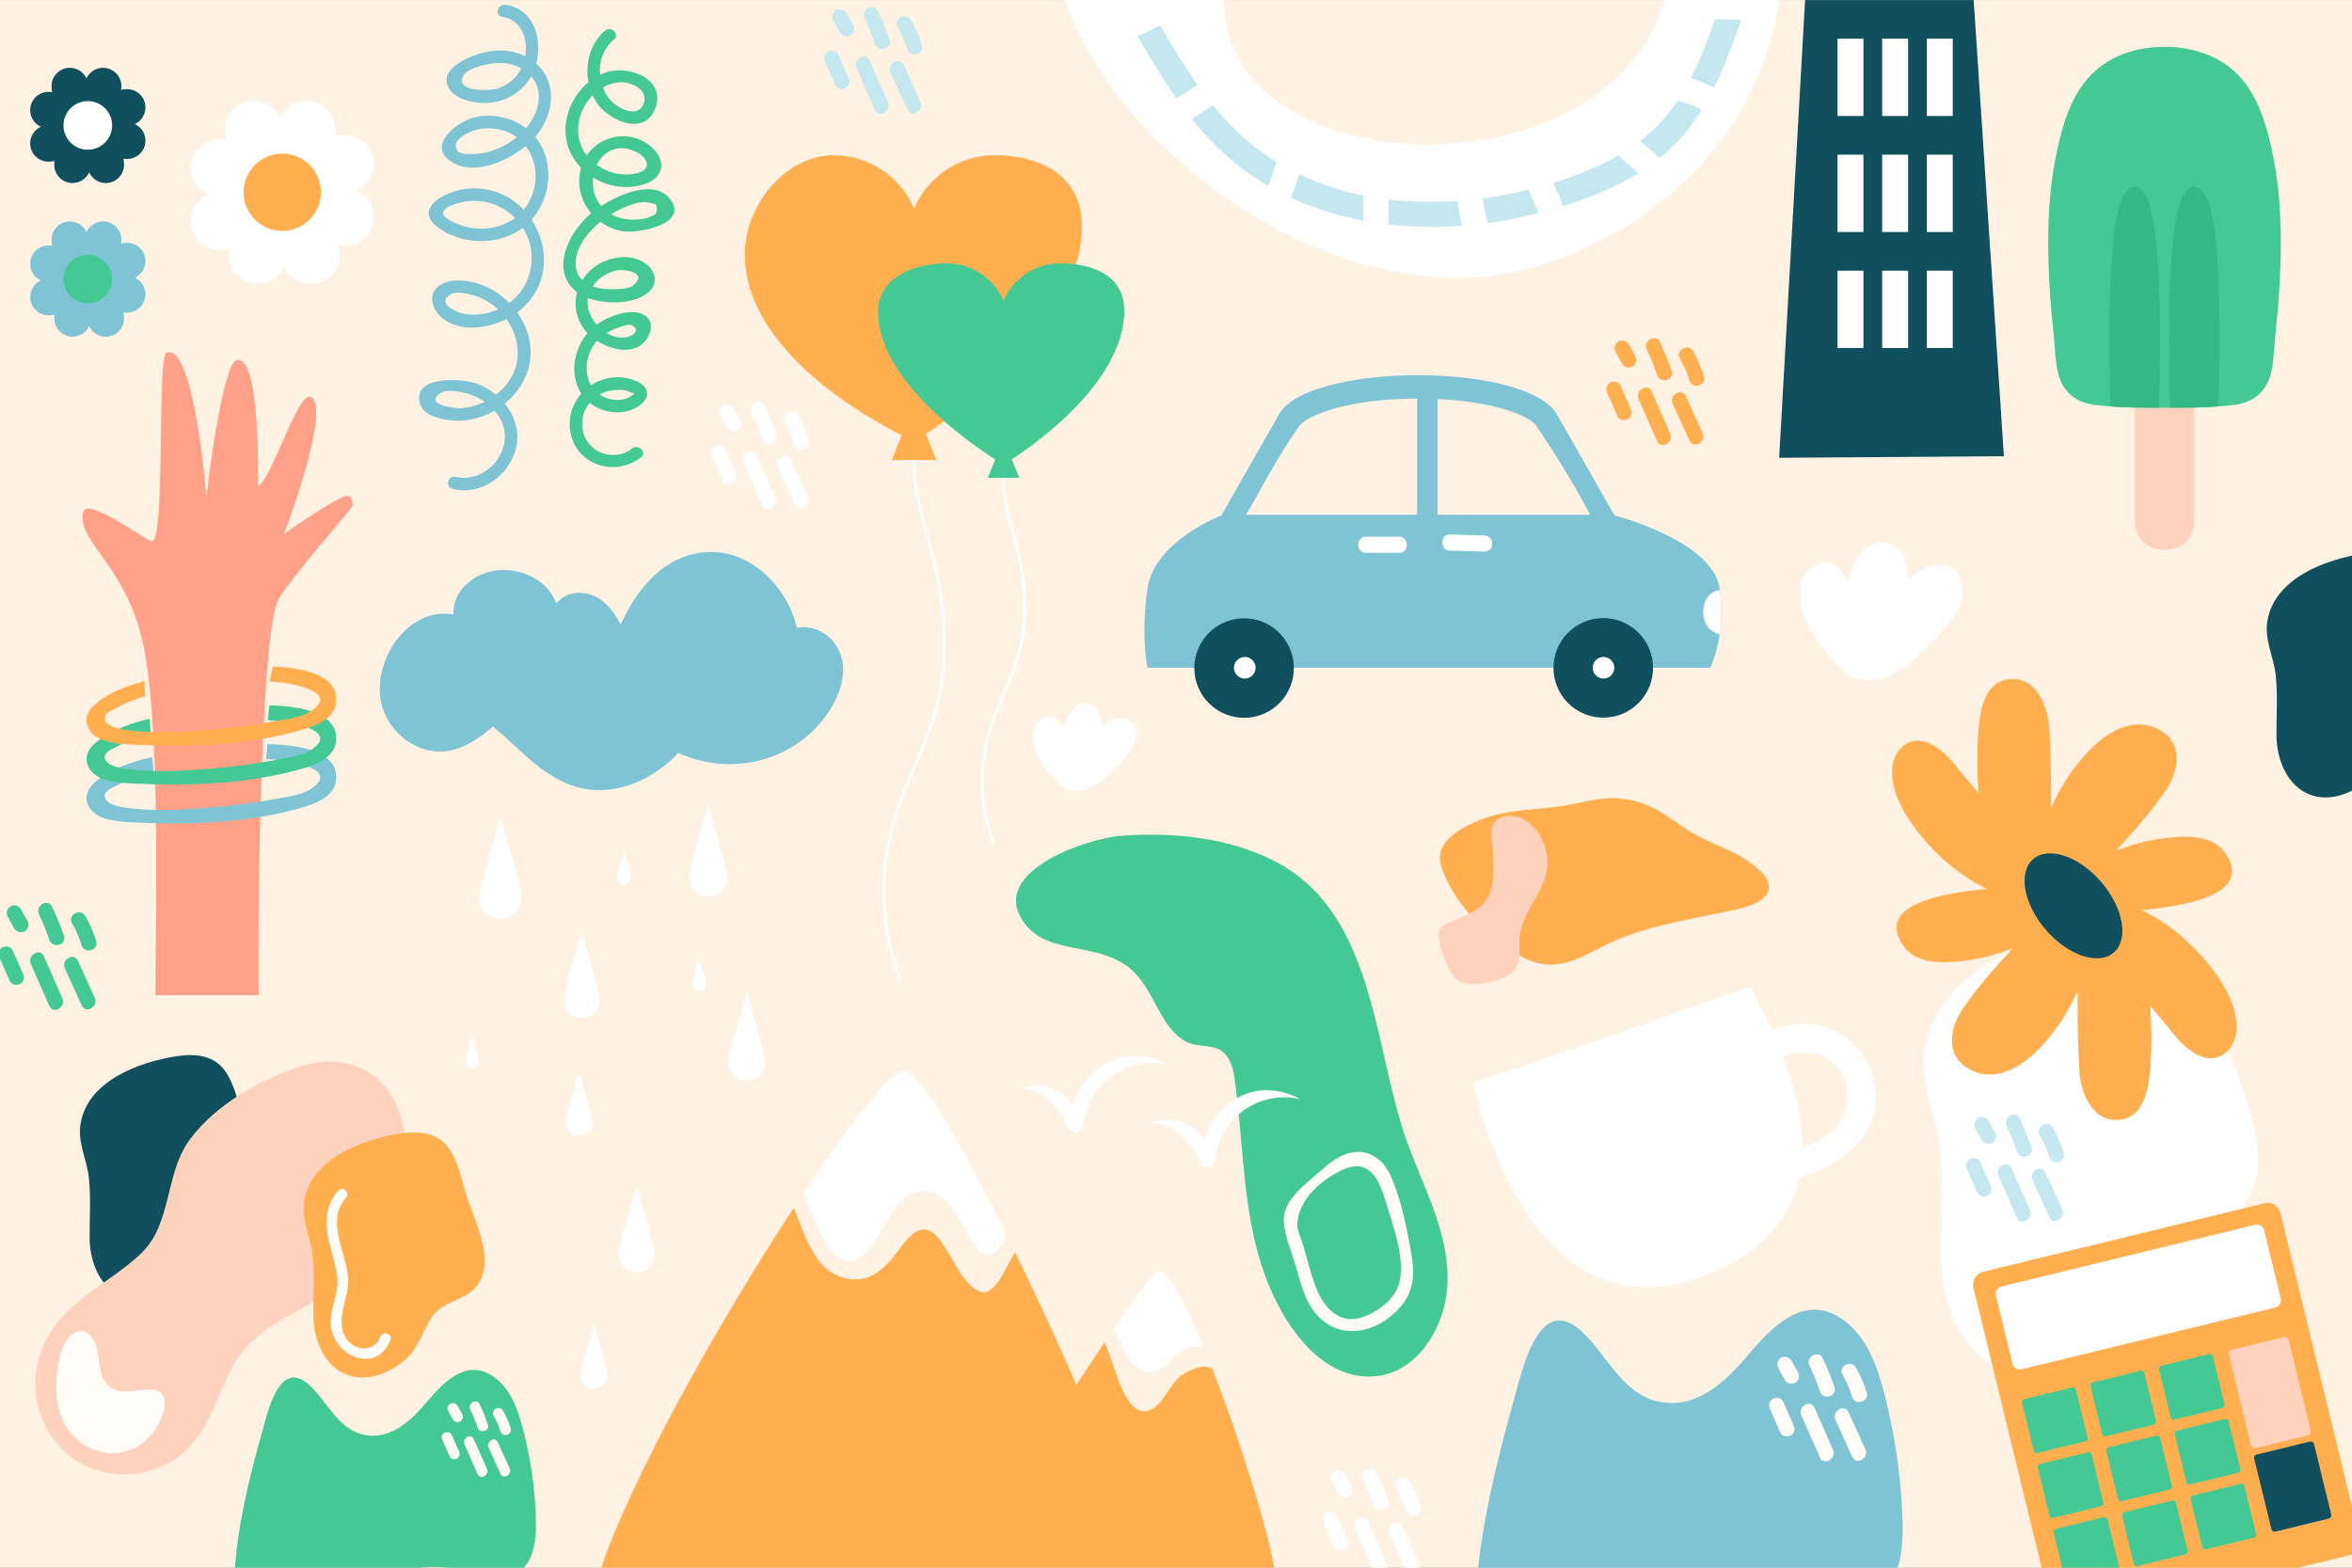 <?xml version="1.0" encoding="utf-8"?>
<!-- Generator: Adobe Illustrator 27.5.0, SVG Export Plug-In . SVG Version: 6.00 Build 0)  -->
<svg version="1.1" xmlns="http://www.w3.org/2000/svg" xmlns:xlink="http://www.w3.org/1999/xlink" x="0px" y="0px"
	 viewBox="0 0 750 500" style="enable-background:new 0 0 750 500;" xml:space="preserve">
<rect x="0" y="0" width="750" height="500" fill="#808080" stroke="none"/>
<g id="BACKGROUND">
	<g>
		<defs>
			<rect id="SVGID_1_" x="0.006" y="0.015" width="750" height="500"/>
		</defs>
		<clipPath id="SVGID_00000136406827869884564470000007187055366954556038_">
			<use xlink:href="#SVGID_1_"  style="overflow:visible;"/>
		</clipPath>
		
			<rect x="0.006" y="0.015" style="clip-path:url(#SVGID_00000136406827869884564470000007187055366954556038_);fill:#FFF2E3;" width="750" height="500"/>
		<g style="clip-path:url(#SVGID_00000136406827869884564470000007187055366954556038_);">
			<g>
				<path style="fill:#FFAF4F;" d="M499.703,256.817c-9.161,1.59-18.46,1.042-27.255,4.512c-6.021,2.376-15.43,6.955-12.883,14.934
					c3.812,11.941,15.026,22.898,25.775,28.92c3.225,1.807,6.994,2.664,10.683,2.389c3.965-0.295,7.614-1.947,11.104-3.742
					c4.259-2.19,8.48-4.282,13.019-5.847c8.492-2.927,17.355-4.536,26.123-6.383c4.097-0.863,8.436-1.544,12.363-3.028
					c2.321-0.877,5.054-2.453,5.382-5.18c0.407-3.382-2.976-5.996-5.326-7.817c-3.141-2.434-6.646-4.131-10.296-5.654
					c-4.412-1.841-8.441-3.905-12.377-6.625c-3.441-2.378-6.847-4.862-10.735-6.472c-3.832-1.586-7.998-2.36-12.144-2.253
					C508.565,254.691,504.18,256.04,499.703,256.817z"/>
				<path style="fill:#FFD2BD;" d="M475.504,265.176c-0.179,1.792,0.307,3.698,0.472,5.436c0.326,3.436,0.483,6.9,0.03,10.332
					c-0.276,2.095-0.793,4.207-1.953,5.973c-2.637,4.017-7.903,5.429-12.04,7.347c-2.368,1.098-3.882,2.047-3.281,4.934
					c0.884,4.246,2.4,9.257,5.232,12.655c3.399,4.08,14.18,1.271,17.766-1.276c3.473-2.466,2.708-6.959,2.791-10.65
					c0.231-10.25,10.614-16.597,8.683-27.57c-0.803-4.56-3.455-9.152-7.753-11.204c-3.188-1.522-7.624-1.51-9.394,2.027
					C475.738,263.819,475.572,264.489,475.504,265.176z"/>
			</g>
			<g>
				<path style="fill:#44C994;" d="M446.796,358.46c-9.016-29.768-10.12-68.764-40.942-84.111
					c-14.787-7.363-31.866-8.948-48.343-7.788c-10.85,0.764-44.89,12.153-29.69,29.26c4.477,5.039,12.098,5.957,18.307,7.215
					c4.211,0.853,8.449,2.028,12.122,4.327c3.876,2.427,6.393,6.083,8.617,9.981c2.935,5.145,5.517,11.499,10.872,14.643
					c3.244,1.905,6.706,1.182,10.109,2.356c5.499,1.898,5.807,9.317,6.394,14.104c2.415,19.691,2.326,40.016,9.318,58.846
					c5.203,14.012,16.884,32.616,34.159,31.723c14.207-0.734,22.92-15.641,23.788-28.528c1.139-16.915-7.896-32.01-13.255-47.525
					C447.742,361.49,447.259,359.987,446.796,358.46z"/>
				<path style="fill:#FFFCF7;" d="M450.162,400.732c-1.38-8.395-3.215-17.601-6.564-25.451c-2.51-5.882-8.019-9.527-14.432-7.198
					c-2.982,1.083-5.517,3.11-7.9,5.205c-4.562,4.01-12.43,9.55-11.902,16.359c0.365,4.705,2.523,9.707,3.834,14.217
					c1.036,3.565,1.962,7.197,3.534,10.575c6.121,13.153,20.386,12.792,29.581,2.676
					C450.653,412.337,451.173,406.881,450.162,400.732z M445.324,411.431c-2.029,4.037-6.792,7.359-11.013,8.718
					c-7.863,2.53-12.691-3.89-15.043-10.45c-1.419-3.959-2.42-8.105-3.588-12.143c-0.503-1.737-2.102-5.214-2.015-7.097
					c0.367-7.989,7.721-14.209,14.443-17.374c7.715-3.633,11.347,2.087,13.377,8.961
					C443.836,390.008,449.297,403.528,445.324,411.431z"/>
			</g>
			<g>
				<path style="fill:#7FC4D4;" d="M517.226,521.486c0.109-0.084,0.216-0.164,0.322-0.24c10.572-7.634,23.135-12.436,36.068-14.01
					c11.217-1.366,20.536,0.411,31.201,3.412c3.859,1.086,8.139,1.577,11.767-0.13c10.629-5.002,10.457-19.189,9.954-29.091
					c-0.614-12.096-2.425-24.132-5.398-35.873c-2.394-9.453-5.736-19.757-14.424-25.309c-11.674-7.461-21.873,3.104-29.057,11.646
					c-7.324,8.71-16.866,18.019-29.391,14.993c-10.99-2.656-16.07-14.905-23.687-22.052c-12.349-11.588-17.806,7.096-20.485,16.68
					c-8.292,29.661-16.697,61.897-12.914,92.918c0.426,3.496,1.082,7.106,3.13,9.973
					C486.399,561.322,508.222,528.402,517.226,521.486z"/>
				<g>
					<path style="fill:#FFFCF7;" d="M571.901,454.496c-1.1-2.491-2.2-4.981-3.3-7.472c-0.527-1.192-2.268-1.471-3.302-0.866
						c-1.229,0.719-1.395,2.105-0.866,3.302c1.1,2.491,2.2,4.981,3.3,7.472c0.527,1.192,2.268,1.471,3.302,0.866
						C572.264,457.079,572.43,455.693,571.901,454.496z"/>
					<path style="fill:#FFFCF7;" d="M584.491,462.393l-5.9-13.407c-1.248-2.837-5.408-0.383-4.168,2.436l5.9,13.407
						C581.572,467.666,585.732,465.212,584.491,462.393z"/>
					<path style="fill:#FFFCF7;" d="M573.339,437.7c-0.701-1.259-1.402-2.519-2.103-3.778c-0.633-1.138-2.194-1.514-3.302-0.866
						c-1.147,0.671-1.502,2.159-0.866,3.302c0.701,1.259,1.402,2.519,2.103,3.778c0.633,1.138,2.194,1.514,3.302,0.866
						C573.621,440.331,573.975,438.843,573.339,437.7z"/>
					<path style="fill:#FFFCF7;" d="M584.967,442.449c-1.049-3.17-2.311-6.259-3.766-9.264c-1.354-2.795-5.517-0.35-4.168,2.436
						c1.276,2.635,2.36,5.332,3.28,8.111C581.284,446.667,585.946,445.41,584.967,442.449z"/>
					<path style="fill:#FFFCF7;" d="M594.818,462.236c-1.788-3.933-3.577-7.865-5.365-11.797c-1.284-2.824-5.445-0.373-4.168,2.436
						c1.788,3.932,3.577,7.865,5.365,11.798C591.935,467.495,596.096,465.045,594.818,462.236z"/>
					<path style="fill:#FFFCF7;" d="M595.256,444.171c-0.827-2.827-1.998-5.536-3.502-8.068c-1.585-2.668-5.759-0.243-4.168,2.436
						c1.303,2.194,2.299,4.466,3.016,6.915C591.473,448.429,596.132,447.164,595.256,444.171z"/>
				</g>
			</g>
			<g>
				<path style="fill:#0F4F5E;" d="M78.355,359.271c-0.515-1.417-0.977-2.76-1.325-3.998c-1.259-4.481-2.373-9.319-4.955-13.264
					c-3.586-5.479-9.688-6.055-15.707-5.138c-12.083,1.841-28.693,7.938-30.734,21.853c-0.851,5.801,2.077,11.191,2.696,16.896
					c0.703,6.474,0.188,13.009,0.25,19.502c0.071,7.38,3.443,16.098,10.936,18.756c6.729,2.387,14.293-0.939,19.148-5.664
					c3.789-3.689,4.902-8.834,7.885-13.027c3.703-5.206,10.545-4.951,14.216-9.777C86.168,378.312,81.358,367.535,78.355,359.271z"
					/>
				<path style="fill:#FFD2BD;" d="M126.273,351.961c-5.401-11.052-17.265-16.509-31.516-11.51
					c-12.643,4.435-25.928,11.94-34.088,22.806c-8.214,10.939-5.684,26.802-15.556,36.396c-6.145,5.972-13.764,10.12-20.306,15.607
					c-9.258,7.765-15.063,18.047-13.211,30.446c1.842,12.331,10.895,22.241,23.347,24.193c9.451,1.482,19.189-1.684,25.764-8.685
					c7.384-7.862,9.176-19.048,14.955-27.906c5.646-8.654,15.844-13.066,24.384-18.222c17.023-10.278,29.281-28.117,29.363-48.475
					C129.43,361.104,128.312,356.134,126.273,351.961z"/>
				<path style="fill:#FFAF4F;" d="M149.689,383.937c-0.515-1.417-0.976-2.76-1.324-3.998c-1.26-4.481-2.373-9.32-4.955-13.264
					c-3.586-5.478-9.688-6.055-15.707-5.137c-12.082,1.841-28.693,7.938-30.734,21.853c-0.851,5.801,2.077,11.191,2.697,16.896
					c0.703,6.474,0.188,13.009,0.25,19.502c0.071,7.38,3.443,16.098,10.936,18.756c6.729,2.387,14.293-0.939,19.148-5.664
					c3.789-3.689,4.902-8.834,7.885-13.027c3.703-5.206,10.545-4.951,14.216-9.777C157.501,402.979,152.691,392.202,149.689,383.937
					z"/>
				<path style="fill:#0F4F5E;" d="M775.689,198.937c-0.515-1.417-0.976-2.76-1.325-3.998c-1.259-4.481-2.373-9.32-4.955-13.264
					c-3.586-5.479-9.688-6.055-15.707-5.137c-12.083,1.841-28.693,7.938-30.734,21.853c-0.851,5.801,2.077,11.191,2.696,16.896
					c0.703,6.474,0.188,13.009,0.25,19.502c0.071,7.38,3.443,16.098,10.936,18.756c6.729,2.387,14.293-0.939,19.148-5.664
					c3.789-3.689,4.902-8.834,7.885-13.027c3.703-5.206,10.545-4.951,14.217-9.777C783.501,217.979,778.691,207.202,775.689,198.937
					z"/>
				<path style="fill:#FFFFFF;" d="M711.032,336.107c-0.951-2.618-1.804-5.099-2.447-7.386c-2.327-8.278-4.384-17.216-9.153-24.502
					c-6.625-10.12-17.896-11.185-29.015-9.49c-22.32,3.401-53.004,14.663-56.775,40.369c-1.572,10.717,3.837,20.674,4.981,31.212
					c1.298,11.959,0.348,24.031,0.463,36.027c0.131,13.633,6.361,29.738,20.202,34.649c12.431,4.409,26.404-1.734,35.371-10.463
					c7-6.814,9.056-16.319,14.565-24.064c6.841-9.617,19.48-9.146,26.262-18.06C725.464,371.282,716.579,351.374,711.032,336.107z"
					/>
				<path style="fill:#44C994;" d="M107.771,510.139c0.077-0.059,0.153-0.116,0.227-0.169c7.46-5.387,16.325-8.775,25.451-9.886
					c7.915-0.964,14.491,0.29,22.016,2.407c2.723,0.766,5.743,1.113,8.303-0.092c7.5-3.53,7.379-13.54,7.024-20.527
					c-0.434-8.535-1.711-17.028-3.809-25.313c-1.689-6.67-4.048-13.941-10.178-17.859c-8.238-5.265-15.434,2.19-20.503,8.218
					c-5.168,6.146-11.901,12.715-20.739,10.579c-7.755-1.874-11.34-10.517-16.714-15.561c-8.714-8.176-12.564,5.007-14.455,11.77
					c-5.851,20.93-11.782,43.676-9.112,65.565c0.301,2.467,0.764,5.015,2.209,7.037C86.019,538.249,101.418,515.02,107.771,510.139z
					"/>
				<g>
					<path style="fill:#FFFCF7;" d="M146.351,462.869c-0.776-1.757-1.553-3.515-2.329-5.272c-0.372-0.841-1.6-1.038-2.33-0.611
						c-0.867,0.507-0.984,1.485-0.611,2.33c0.776,1.757,1.553,3.515,2.329,5.272c0.372,0.841,1.6,1.038,2.33,0.611
						C146.607,464.692,146.724,463.714,146.351,462.869z"/>
					<path style="fill:#FFFCF7;" d="M155.235,468.442l-4.163-9.46c-0.881-2.002-3.816-0.27-2.941,1.719l4.163,9.46
						C153.175,472.163,156.111,470.431,155.235,468.442z"/>
					<path style="fill:#FFFCF7;" d="M147.366,451.018c-0.494-0.889-0.989-1.777-1.484-2.666c-0.447-0.803-1.548-1.068-2.33-0.611
						c-0.81,0.473-1.06,1.523-0.611,2.33c0.495,0.889,0.989,1.777,1.484,2.666c0.447,0.803,1.548,1.068,2.33,0.611
						C147.565,452.874,147.815,451.824,147.366,451.018z"/>
					<path style="fill:#FFFCF7;" d="M155.571,454.369c-0.74-2.237-1.631-4.417-2.658-6.537c-0.955-1.972-3.893-0.247-2.941,1.719
						c0.9,1.859,1.665,3.762,2.314,5.723C152.972,457.345,156.262,456.458,155.571,454.369z"/>
					<path style="fill:#FFFCF7;" d="M162.523,468.331c-1.262-2.775-2.524-5.55-3.786-8.325c-0.906-1.992-3.842-0.263-2.941,1.719
						c1.262,2.775,2.524,5.55,3.786,8.325C160.488,472.042,163.424,470.313,162.523,468.331z"/>
					<path style="fill:#FFFCF7;" d="M162.831,455.584c-0.584-1.995-1.41-3.906-2.471-5.693c-1.118-1.883-4.064-0.172-2.941,1.719
						c0.92,1.548,1.622,3.151,2.128,4.88C160.161,458.589,163.449,457.695,162.831,455.584z"/>
				</g>
				<path style="fill:#FFFCF7;" d="M51.813,444.833c-1.044-1.511-2.225-1.563-3.915-1.647c-5.303-0.262-11.134,2.972-14.727-3.061
					c-2.309-3.881-0.999-9.141-3.478-12.97c-4.123-6.366-9.5,0.012-10.546,4.978c-1.179,5.596-1.777,11.444-0.467,17.011
					c3.504,14.889,22.405,20.164,31.101,6.247C51.397,452.807,53.847,447.777,51.813,444.833z"/>
				<path style="fill:#FFFCF7;" d="M121.229,426.454c-1.978,5.058-8.163,4.385-10.817,0.516c-1.589-2.316-1.709-5.101-1.311-7.778
					c0.558-3.761,2.019-7.178,1.906-11.043c-0.244-8.333-7.405-18.653-0.708-26.034c1.47-1.62-0.932-4.036-2.408-2.408
					c-4.081,4.499-4.281,10.199-3.076,15.919c1.008,4.782,3.147,9.412,2.751,14.41c-0.326,4.12-2.316,8.022-2.106,12.212
					c0.519,10.364,14.672,16.317,19.054,5.112C125.312,425.318,122.02,424.433,121.229,426.454z"/>
			</g>
			<g>
				<path style="fill:#FFFFFF;" d="M362.87,436.384c7.473,4.688,10.421-5.051,15.99-6.626c1.669-0.472,3.359-0.389,5.035,0.072
					c-6.351-15.395-12.334-26.402-15.288-23.997c-2.191,1.784-8.024,9.974-13.543,18.08
					C357.303,428.391,359.558,434.306,362.87,436.384z"/>
				<path style="fill:#FFAF4F;" d="M386.58,436.536c-2.822-1.678-6.596,0.183-9.459,1.849c-3.96,2.304-6.935,11.661-12.051,11.725
					c-7.086,0.089-9.589-15.513-12.878-21.947c-4.903,7.305-8.936,13.551-8.936,13.551c-4.265-9.909-11.577-25.966-19.578-42.355
					c-2.765,4.396-6.45,14.297-11.047,12.644c-10.086-3.626-12.866-31.311-25.149-14.518c-4.599,6.288-10.251,13.513-20.451,9.348
					c-7.619-3.111-10.703-13.771-13.897-21.642c-23.693,36.177-52.031,86.266-61.811,116.055h215.074
					C405.778,492.916,396.183,461.208,386.58,436.536z"/>
				<path style="fill:#FFFFFF;" d="M275.933,399.71c5.724-5.513,8.089-16.986,16.478-19.582c6.503-2.012,10.897,4.402,13.773,9.19
					c2.676,4.456,6.03,14.655,12.163,9.042c1.138-1.041,2.079-2.409,2.918-3.911c-13.24-26.754-27.693-52.85-33.142-53.035
					c-3.787-0.129-16.66,16.209-31.978,39.217C259.865,389.126,265.945,409.33,275.933,399.71z"/>
			</g>
			<g>
				<path style="fill:#7FC4D4;" d="M267.51,207.445c-2.431-5.194-8.016-8.269-13.423-7.198
					c-2.753-12.536-14.027-24.231-27.351-24.19c-14.104,0.043-23.448,11.231-28.809,23.129c-2.671-5.067-6.448-9.722-12.603-10.115
					c-3.057-0.195-5.974,1.008-7.926,3.39c-2.78-7.615-11.326-11.466-19.213-10.497c-7.359,0.904-14.001,6.724-13.595,14.035
					c-14.482-2.667-26.196,14.833-22.948,28.494c1.696,7.133,7.63,13.049,14.765,14.742c8.172,1.939,14.866-2.481,20.793-7.515
					c8.888,7.328,16.845,17.388,28.619,19.747c11.411,2.285,22.759-3.106,30.489-11.321c15.725,7.156,34.585,3.447,45.752-10.152
					C266.973,224.011,271.087,215.089,267.51,207.445z"/>
				<path style="fill:#FFFFFF;" d="M152.93,286.329c0-3.685,6.673-25.579,6.673-25.579s6.673,21.894,6.673,25.579
					s-2.988,6.673-6.673,6.673C155.918,293.002,152.93,290.014,152.93,286.329z"/>
				<path style="fill:#FFFFFF;" d="M179.814,319.055c0-3.141,5.688-21.805,5.688-21.805s5.688,18.663,5.688,21.805
					c0,3.142-2.547,5.688-5.688,5.688C182.36,324.743,179.814,322.196,179.814,319.055z"/>
				<path style="fill:#FFFFFF;" d="M197.314,400.055c0-3.141,5.688-21.805,5.688-21.805s5.688,18.663,5.688,21.805
					s-2.547,5.688-5.688,5.688C199.86,405.743,197.314,403.196,197.314,400.055z"/>
				<path style="fill:#FFFFFF;" d="M219.781,279.973c0-3.346,6.058-23.223,6.058-23.223s6.058,19.877,6.058,23.223
					c0,3.346-2.712,6.058-6.058,6.058S219.781,283.319,219.781,279.973z"/>
				<path style="fill:#FFFFFF;" d="M232.276,338.906c0-3.228,5.845-22.406,5.845-22.406s5.845,19.178,5.845,22.406
					s-2.617,5.845-5.845,5.845C234.893,344.752,232.276,342.135,232.276,338.906z"/>
				<path style="fill:#FFFFFF;" d="M196.856,279.906c0-1.221,2.211-8.477,2.211-8.477s2.211,7.256,2.211,8.477
					c0,1.221-0.99,2.211-2.211,2.211S196.856,281.127,196.856,279.906z"/>
				<path style="fill:#FFFFFF;" d="M148.348,338.692c0-1.221,2.211-8.477,2.211-8.477s2.211,7.256,2.211,8.477
					c0,1.221-0.99,2.211-2.211,2.211S148.348,339.913,148.348,338.692z"/>
				<path style="fill:#FFFFFF;" d="M220.699,314.026c0-1.221,2.211-8.477,2.211-8.477s2.211,7.256,2.211,8.477
					c0,1.221-0.99,2.211-2.211,2.211S220.699,315.248,220.699,314.026z"/>
				<path style="fill:#FFFFFF;" d="M180.437,358.012c0-2.343,4.242-16.262,4.242-16.262s4.242,13.919,4.242,16.262
					c0,2.343-1.899,4.242-4.242,4.242S180.437,360.355,180.437,358.012z"/>
				<path style="fill:#FFFFFF;" d="M185.104,438.679c0-2.343,4.242-16.262,4.242-16.262s4.242,13.919,4.242,16.262
					c0,2.343-1.899,4.242-4.242,4.242S185.104,441.022,185.104,438.679z"/>
			</g>
			<g>
				<path style="fill:#FFFFFF;" d="M597.635,345.24c-3.017-15.298-19.299-22.65-32.579-16.636c-2.638-5.8-5.208-10.612-6.807-13.837
					c-8.096,2.422-78.891,27.99-88.616,30.345c1.085,3.798,17.819,84.467,74.974,61.348c18.208-7.365,26.439-18.627,29.081-30.882
					C587.634,371.493,600.875,361.664,597.635,345.24z M589.074,350.893c-0.695,8.214-7.135,12.689-14.389,15.207
					c0.069-10.039-2.709-20.239-6.113-29.124C578.26,332.902,590.114,338.59,589.074,350.893z"/>
			</g>
			<g>
				<path style="fill:#FFAF4F;" d="M749.391,495.98l-89.633,21.833c-2.286,0.557-4.591-0.845-5.148-3.131l-25.315-103.926
					c-0.557-2.286,0.845-4.591,3.131-5.148l89.633-21.833c2.286-0.557,4.591,0.845,5.148,3.131l25.315,103.926
					C753.079,493.119,751.677,495.423,749.391,495.98z"/>
				<path style="fill:#FFFFFF;" d="M725.529,417.019l-80.896,19.705c-1.281,0.312-2.572-0.473-2.884-1.754l-5.302-21.764
					c-0.312-1.281,0.473-2.572,1.754-2.884l80.897-19.705c1.281-0.312,2.572,0.473,2.884,1.754l5.301,21.764
					C727.596,415.415,726.81,416.707,725.529,417.019z"/>
				<g>
					<g>
						<path style="fill:#44C994;" d="M665.022,459.673l-15.394,3.75c-0.494,0.12-0.993-0.183-1.113-0.677l-3.75-15.394
							c-0.12-0.494,0.183-0.992,0.677-1.113l15.394-3.75c0.494-0.12,0.992,0.183,1.113,0.677l3.75,15.394
							C665.819,459.054,665.516,459.552,665.022,459.673z"/>
						<path style="fill:#44C994;" d="M686.855,454.354l-15.394,3.75c-0.494,0.12-0.992-0.183-1.113-0.677l-3.75-15.394
							c-0.12-0.494,0.183-0.992,0.677-1.113l15.394-3.75c0.494-0.12,0.992,0.183,1.113,0.677l3.75,15.394
							C687.653,453.736,687.349,454.234,686.855,454.354z"/>
						<path style="fill:#44C994;" d="M708.688,449.036l-15.394,3.75c-0.494,0.12-0.993-0.183-1.113-0.677l-3.75-15.394
							c-0.12-0.494,0.183-0.992,0.677-1.113l15.394-3.75c0.494-0.12,0.992,0.183,1.113,0.677l3.75,15.394
							C709.486,448.418,709.183,448.916,708.688,449.036z"/>
					</g>
					<g>
						<path style="fill:#44C994;" d="M670.062,480.366l-15.394,3.75c-0.494,0.12-0.993-0.183-1.113-0.677l-3.75-15.394
							c-0.12-0.494,0.183-0.992,0.677-1.113l15.394-3.75c0.494-0.12,0.992,0.183,1.113,0.677l3.75,15.394
							C670.86,479.747,670.557,480.245,670.062,480.366z"/>
						<path style="fill:#44C994;" d="M691.896,475.047l-15.394,3.75c-0.494,0.12-0.992-0.183-1.113-0.677l-3.75-15.394
							c-0.12-0.494,0.183-0.993,0.677-1.113l15.394-3.75c0.494-0.12,0.992,0.183,1.113,0.677l3.75,15.394
							C692.693,474.429,692.39,474.927,691.896,475.047z"/>
						<path style="fill:#44C994;" d="M713.729,469.729l-15.394,3.75c-0.494,0.12-0.992-0.183-1.113-0.677l-3.75-15.394
							c-0.12-0.494,0.183-0.993,0.677-1.113l15.394-3.75c0.494-0.12,0.993,0.183,1.113,0.677l3.75,15.394
							C714.526,469.11,714.223,469.609,713.729,469.729z"/>
					</g>
					<g>
						<path style="fill:#44C994;" d="M675.103,501.059l-15.394,3.75c-0.494,0.12-0.992-0.183-1.113-0.677l-3.75-15.394
							c-0.12-0.494,0.183-0.993,0.677-1.113l15.394-3.75c0.494-0.12,0.993,0.183,1.113,0.677l3.75,15.394
							C675.9,500.44,675.597,500.938,675.103,501.059z"/>
						<path style="fill:#44C994;" d="M696.936,495.74l-15.394,3.75c-0.494,0.12-0.992-0.183-1.113-0.677l-3.75-15.394
							c-0.12-0.494,0.183-0.992,0.677-1.113l15.394-3.75c0.494-0.12,0.992,0.183,1.113,0.677l3.75,15.394
							C697.733,495.121,697.43,495.62,696.936,495.74z"/>
						<path style="fill:#44C994;" d="M718.77,490.422l-15.394,3.75c-0.494,0.12-0.992-0.183-1.113-0.677l-3.75-15.394
							c-0.12-0.494,0.183-0.992,0.677-1.113l15.394-3.75c0.494-0.12,0.992,0.183,1.113,0.677l3.75,15.394
							C719.567,489.803,719.264,490.301,718.77,490.422z"/>
					</g>
				</g>
				<path style="fill:#FFD2BD;" d="M736.004,457.781l-16.789,4.089c-0.63,0.153-1.264-0.233-1.418-0.862l-7.082-29.074
					c-0.153-0.63,0.233-1.264,0.862-1.418l16.789-4.089c0.63-0.153,1.264,0.233,1.418,0.862l7.082,29.074
					C737.019,456.993,736.633,457.628,736.004,457.781z"/>
				<path style="fill:#0F4F5E;" d="M742.61,484.332l-17.051,4.153c-0.557,0.136-1.119-0.206-1.255-0.763l-5.492-22.548
					c-0.136-0.557,0.206-1.119,0.763-1.255l17.051-4.153c0.557-0.136,1.119,0.206,1.255,0.763l5.492,22.548
					C743.509,483.635,743.167,484.197,742.61,484.332z"/>
			</g>
			<g>
				<g>
					<path style="fill:none;stroke:#FFFFFF;stroke-miterlimit:10;" d="M292.647,140.051c-3.08,11.57,1.202,23.634,4.224,35.219
						c4.304,16.499,6.06,34.077,1.685,50.557c-3.241,12.207-9.703,23.339-13.335,35.435c-5.047,16.808-4.357,35.283,1.931,51.667"/>
					<g>
						<path style="fill:#FFAF4F;" d="M265.795,49.51c11.559,0,21.472,7.041,25.69,17.067c4.218-10.026,14.131-17.067,25.691-17.067
							C332.564,49.51,345,56.613,345,72c0,37.631-53.514,68.693-53.514,68.693S237.5,117.184,237.5,81
							C237.5,65.613,250.408,49.51,265.795,49.51z"/>
						<polygon style="fill:#FFAF4F;" points="295.208,138.295 291.486,138.15 287.764,138.295 284.357,146.704 291.486,146.704 
							298.614,146.704 						"/>
					</g>
				</g>
				<g>
					<path style="fill:none;stroke:#FFFFFF;stroke-miterlimit:10;" d="M320.818,147.723c-2.168,8.145,0.846,16.637,2.974,24.793
						c3.03,11.615,4.266,23.989,1.186,35.591c-2.281,8.593-6.83,16.43-9.388,24.945c-3.553,11.832-3.067,24.838,1.359,36.372"/>
					<g>
						<path style="fill:#44C994;" d="M301.915,83.985c8.138,0,15.116,4.957,18.085,12.015c2.969-7.058,9.948-12.015,18.085-12.015
							c10.832,0,20.415,4.182,20.415,15.015c0,26.491-38.5,49.175-38.5,49.175s-40-23.203-40-48.675
							C280,88.668,291.082,83.985,301.915,83.985z"/>
						<polygon style="fill:#44C994;" points="322.62,146.487 320,146.385 317.38,146.487 314.982,152.407 320,152.407 
							325.018,152.407 						"/>
					</g>
				</g>
			</g>
			<g>
				<g>
					<path style="fill:#FFFFFF;" d="M97.726,32.127c-3.729,0-6.936,2.204-8.411,5.377c-1.476-3.172-4.682-5.377-8.411-5.377
						c-5.126,0-9.282,4.156-9.282,9.282c0,12.859,17.693,20.013,17.693,20.013s17.693-7.348,17.693-20.013
						C107.008,36.282,102.852,32.127,97.726,32.127z"/>
					<path style="fill:#FFFFFF;" d="M119.201,69.054c0-3.729-2.204-6.936-5.376-8.411c3.172-1.476,5.376-4.682,5.376-8.411
						c0-5.126-4.155-9.281-9.281-9.281c-12.859,0-20.013,17.693-20.013,17.693s7.348,17.693,20.013,17.693
						C115.046,78.336,119.201,74.18,119.201,69.054z"/>
					<path style="fill:#FFFFFF;" d="M82.274,90.529c3.729,0,6.936-2.204,8.411-5.377c1.476,3.172,4.682,5.377,8.411,5.377
						c5.126,0,9.282-4.156,9.282-9.282c0-12.859-17.693-20.013-17.693-20.013s-17.693,7.348-17.693,20.013
						C72.992,86.373,77.148,90.529,82.274,90.529z"/>
					<path style="fill:#FFFFFF;" d="M60.799,53.601c0,3.729,2.204,6.936,5.376,8.411c-3.172,1.475-5.376,4.682-5.376,8.411
						c0,5.126,4.155,9.281,9.281,9.281c12.859,0,20.013-17.693,20.013-17.693S82.746,44.32,70.08,44.32
						C64.954,44.32,60.799,48.475,60.799,53.601z"/>
				</g>
				
					<ellipse transform="matrix(0.885 -0.466 0.466 0.885 -18.207 48.987)" style="fill:#FFAF4F;" cx="90" cy="61.328" rx="12.328" ry="12.328"/>
			</g>
			<g>
				<g>
					<path style="fill:#7FC4D4;" d="M32.863,70.622c-2.347,0-4.365,1.387-5.294,3.384c-0.929-1.997-2.947-3.384-5.294-3.384
						c-3.226,0-5.841,2.615-5.841,5.841c0,8.093,11.135,12.595,11.135,12.595s11.135-4.624,11.135-12.595
						C38.704,73.238,36.089,70.622,32.863,70.622z"/>
					<path style="fill:#7FC4D4;" d="M46.378,93.863c0-2.347-1.387-4.365-3.384-5.294c1.996-0.929,3.384-2.947,3.384-5.294
						c0-3.226-2.615-5.841-5.841-5.841c-8.093,0-12.595,11.135-12.595,11.135s4.624,11.135,12.595,11.135
						C43.762,99.704,46.378,97.089,46.378,93.863z"/>
					<path style="fill:#7FC4D4;" d="M23.137,107.378c2.347,0,4.365-1.387,5.294-3.384c0.929,1.997,2.947,3.384,5.294,3.384
						c3.226,0,5.841-2.615,5.841-5.841c0-8.093-11.135-12.595-11.135-12.595s-11.135,4.624-11.135,12.595
						C17.296,104.762,19.911,107.378,23.137,107.378z"/>
					<path style="fill:#7FC4D4;" d="M9.622,84.137c0,2.347,1.387,4.365,3.384,5.294c-1.997,0.929-3.384,2.947-3.384,5.294
						c0,3.226,2.615,5.841,5.841,5.841c8.093,0,12.595-11.135,12.595-11.135s-4.624-11.135-12.595-11.135
						C12.238,78.296,9.622,80.911,9.622,84.137z"/>
				</g>
				<circle style="fill:#44C994;" cx="28" cy="89" r="7.758"/>
			</g>
			<g>
				<g>
					<path style="fill:#0F4F5E;" d="M32.863,21.622c-2.347,0-4.365,1.387-5.294,3.384c-0.929-1.997-2.947-3.384-5.294-3.384
						c-3.226,0-5.841,2.615-5.841,5.841c0,8.093,11.135,12.595,11.135,12.595s11.135-4.624,11.135-12.595
						C38.704,24.238,36.089,21.622,32.863,21.622z"/>
					<path style="fill:#0F4F5E;" d="M46.378,44.863c0-2.347-1.387-4.365-3.384-5.294c1.996-0.929,3.384-2.947,3.384-5.294
						c0-3.226-2.615-5.841-5.841-5.841c-8.093,0-12.595,11.135-12.595,11.135s4.624,11.135,12.595,11.135
						C43.762,50.704,46.378,48.089,46.378,44.863z"/>
					<path style="fill:#0F4F5E;" d="M23.137,58.378c2.347,0,4.365-1.387,5.294-3.384c0.929,1.997,2.947,3.384,5.294,3.384
						c3.226,0,5.841-2.615,5.841-5.841c0-8.093-11.135-12.595-11.135-12.595s-11.135,4.624-11.135,12.595
						C17.296,55.762,19.911,58.378,23.137,58.378z"/>
					<path style="fill:#0F4F5E;" d="M9.622,35.137c0,2.347,1.387,4.365,3.384,5.294c-1.997,0.929-3.384,2.947-3.384,5.294
						c0,3.226,2.615,5.841,5.841,5.841c8.093,0,12.595-11.135,12.595-11.135s-4.624-11.135-12.595-11.135
						C12.238,29.296,9.622,31.911,9.622,35.137z"/>
				</g>
				<circle style="fill:#FFFFFF;" cx="28" cy="40" r="7.758"/>
			</g>
			<g>
				<g>
					<path style="fill:none;" d="M414.328,135.857c-7.228,12.712-14.945,20.541-17.065,28.313h54.626v-37.033
						C429.638,127.159,416.324,132.347,414.328,135.857z"/>
					<path style="fill:none;" d="M458.427,127.281v36.889h48.604c-2.12-7.771-9.837-15.601-17.065-28.313
						C488.158,132.677,477.047,128.125,458.427,127.281z"/>
					<path style="fill:#7FC4D4;" d="M548.361,187.678c-2.18-15.256-33.53-23.275-33.53-23.275s-9.341-16.361-18.37-32.24
						c-4.54-7.983-23.246-12.345-43.14-12.494v0.006c-20.752-0.19-40.772,4.191-45.49,12.488c-9.029,15.879-18.37,32.24-18.37,32.24
						s-21.387,8.095-23.566,23.351c-2.179,15.256,0,25.219,0,25.219h87.426h5.105h86.917
						C545.344,212.974,550.541,202.934,548.361,187.678z M451.889,164.169h-54.626c4.045-6.288,8.761-16.577,17.065-28.313
						c2.332-3.296,15.31-8.698,37.561-8.72V164.169z M458.427,164.169v-36.889c18.62,0.844,29.513,5.53,31.539,8.576
						c8.234,12.378,13.379,21.167,17.065,28.313H458.427z"/>
					<path style="fill:#FFFFFF;" d="M543.186,196.311c0.415,3.419,2.476,5.398,5.188,6c0.566-3.853,0.772-8.624,0.053-14.071
						C544.469,188.539,542.746,192.689,543.186,196.311z"/>
				</g>
				<g>
					<g>
						
							<ellipse transform="matrix(0.922 -0.386 0.386 0.922 -51.464 169.925)" style="fill:#0F4F5E;" cx="396.935" cy="212.974" rx="15.879" ry="15.879"/>
						<circle style="fill:#FFFFFF;" cx="396.935" cy="212.974" r="3.445"/>
					</g>
					<g>
						
							<ellipse transform="matrix(0.707 -0.707 0.707 0.707 -0.833 423.937)" style="fill:#0F4F5E;" cx="511.321" cy="212.974" rx="15.879" ry="15.879"/>
						<path style="fill:#FFFFFF;" d="M507.877,212.974c0-1.903,1.542-3.445,3.445-3.445c1.902,0,3.445,1.542,3.445,3.445
							c0,1.902-1.542,3.445-3.445,3.445C509.419,216.419,507.877,214.876,507.877,212.974z"/>
					</g>
				</g>
				<path style="fill:#FFFFFF;" d="M446.11,171.172h-10.504c-3.31,0-3.316,5.145,0,5.145h10.504
					C449.421,176.317,449.426,171.172,446.11,171.172z"/>
				<path style="fill:#FFFFFF;" d="M473.333,170.77c-3.643-0.1-7.287-0.201-10.93-0.301c-3.312-0.091-3.31,5.053,0,5.145
					c3.643,0.1,7.287,0.201,10.93,0.301C476.645,176.006,476.643,170.861,473.333,170.77z"/>
			</g>
			<g>
				<path style="fill:#FFA188;" d="M111.075,158.204c-1.844-0.82-15.623,8.665-20.58,12.11c0.284-0.197,15.103-39.708,8.765-43.648
					c-4.169-2.592-12.821,27.019-17.04,28.307c0,0,1.138-42.4-6.894-40.055c-4.299,1.255-9.636,42.157-9.477,44.544
					c-0.748-11.261-5.014-50.097-12.745-46.947c-3.167,1.29-0.146,62.012-4.928,60.109c-3.123-1.243-20.495-14.172-21.609-9.317
					c-2.297,10.012,15.165,17.283,19.879,46.234c4.806,29.518,3.044,85.6,3.133,107.866h32.918
					c-0.359-12.427,0.123-115.577,6.395-126.428c3.915-6.774,23.375-28.85,23.463-29.52
					C112.528,160.146,112.334,158.764,111.075,158.204z"/>
				<path style="fill:#7FC4D4;" d="M85.227,237.338c-0.02,1.608-0.193,3.193-0.451,4.766c1.826,0.079,3.651,0.206,5.482,0.441
					c3.168,0.405,18.126,3.069,8.842,9.098c-3.339,2.168-8.493,2.609-12.322,3.334c-5.157,0.977-10.357,1.704-15.583,2.189
					c-9.595,0.891-19.303,1.709-28.923,0.713c-1.977-0.205-8.674-0.82-8.873-3.875c-0.124-1.908,2.611-2.806,3.97-3.54
					c3.7-1.999,7.565-3.378,11.603-4.371c-0.124-1.549-0.268-3.097-0.421-4.645c-5.938,1.337-12.419,3.454-17.184,7.123
					c-2.37,1.825-4.488,4.24-3.552,7.409c1.625,5.5,9.011,6.017,13.694,6.262c17.884,0.938,36.96,0.383,54.298-4.517
					c4.528-1.28,10.973-3.582,11.391-9.095C107.895,239.425,95.139,237.512,85.227,237.338z"/>
				<path style="fill:#44C994;" d="M85.887,224.951c-0.154,1.595-0.32,3.188-0.499,4.779c1.622,0.084,3.244,0.205,4.871,0.413
					c3.168,0.405,18.126,3.069,8.842,9.098c-3.339,2.168-8.493,2.609-12.322,3.334c-5.157,0.977-10.357,1.703-15.583,2.189
					c-9.595,0.891-19.303,1.709-28.923,0.713c-1.977-0.205-8.674-0.82-8.873-3.875c-0.124-1.908,2.611-2.806,3.97-3.54
					c3.419-1.847,6.98-3.165,10.687-4.139c-0.133-1.559-0.266-3.119-0.401-4.678c-5.686,1.347-11.764,3.44-16.289,6.925
					c-2.37,1.825-4.488,4.24-3.552,7.409c1.625,5.5,9.011,6.017,13.694,6.262c17.884,0.938,36.96,0.383,54.298-4.517
					c4.528-1.281,10.973-3.583,11.391-9.095C107.88,227.226,95.695,225.199,85.887,224.951z"/>
				<path style="fill:#FFAF4F;" d="M86.983,212.584c-0.406,1.577-0.727,3.17-1.012,4.772c1.427,0.086,2.855,0.203,4.287,0.386
					c3.168,0.405,18.126,3.069,8.842,9.098c-3.339,2.168-8.493,2.608-12.322,3.334c-5.157,0.977-10.357,1.703-15.583,2.189
					c-9.595,0.891-19.303,1.709-28.923,0.713c-1.977-0.205-8.674-0.82-8.873-3.875c-0.124-1.908,2.611-2.806,3.97-3.54
					c2.891-1.562,5.884-2.743,8.979-3.661c-0.177-1.582-0.282-3.167-0.225-4.767c-5.229,1.353-10.635,3.361-14.756,6.535
					c-2.37,1.825-4.488,4.24-3.552,7.409c1.625,5.5,9.011,6.017,13.694,6.262c17.884,0.938,36.96,0.383,54.298-4.517
					c4.528-1.281,10.973-3.582,11.391-9.095C107.855,215.158,96.578,212.956,86.983,212.584z"/>
			</g>
			<g>
				<g>
					<path style="fill:#FFD2BD;" d="M680.712,114.735v51.5c0,12.226,19,12.246,19,0v-51.5
						C699.712,102.509,680.712,102.489,680.712,114.735z"/>
				</g>
				<path style="fill:#44C994;" d="M725.192,51.675c-1.954-10.539-5-22.283-13.204-29.359c-5.889-5.078-13.807-7.433-21.776-7.345
					c-7.969-0.088-15.888,2.267-21.776,7.345c-8.204,7.076-11.25,18.82-13.204,29.359c-2.304,12.422-2.404,25.232-1.783,37.831
					c0.31,6.289,0.92,12.556,1.557,18.816c0.553,5.433,0.316,11.792,3.875,16.167c4.121,5.066,10.295,4.763,16.118,5.256
					c5.07,0.429,25.355,0.429,30.425,0c5.823-0.493,11.997-0.19,16.118-5.256c3.559-4.375,3.322-10.734,3.876-16.167
					c0.638-6.26,1.248-12.527,1.557-18.816C727.596,76.907,727.496,64.097,725.192,51.675z"/>
			</g>
			<g>
				<path style="fill:#35B884;" d="M685.456,65.207c-1.283-3.949-3.009-5.78-4.745-5.712c-1.736-0.068-3.462,1.763-4.745,5.712
					c-1.788,5.502-2.451,14.635-2.877,22.831c-0.502,9.66-0.524,19.622-0.388,29.42c0.056,4.057,0.16,8.101,0.272,12.141
					c0.677,0.045,1.354,0.091,2.025,0.148c2.298,0.195,7.722,0.301,13.438,0.319c0.117-4.195,0.227-8.395,0.285-12.608
					c0.135-9.798,0.113-19.76-0.389-29.42C687.907,79.842,687.244,70.709,685.456,65.207z"/>
				<path style="fill:#35B884;" d="M707.333,88.038c-0.426-8.195-1.089-17.329-2.877-22.831c-1.283-3.949-3.009-5.78-4.745-5.712
					c-1.736-0.068-3.462,1.763-4.745,5.712c-1.788,5.502-2.451,14.635-2.877,22.831c-0.502,9.66-0.524,19.622-0.388,29.42
					c0.058,4.213,0.168,8.412,0.285,12.608c5.716-0.018,11.14-0.124,13.438-0.319c0.672-0.057,1.348-0.103,2.025-0.148
					c0.112-4.04,0.216-8.084,0.272-12.141C707.857,107.659,707.835,97.697,707.333,88.038z"/>
			</g>
			<g>
				<path style="fill:#7FC4D4;" d="M173.222,47.772c-0.666-1.522-1.538-2.902-2.568-4.131c6.195-7.19,7.156-17.361,0.31-23.359
					c2.083-7.885-0.719-17.434-9.781-18.77c-2.518-0.371-3.605,3.482-1.063,3.857c6.197,0.914,8.33,7.093,7.371,12.593
					c-0.168-0.085-0.33-0.173-0.504-0.255c-5.152-2.419-11.139-1.905-16.304,0.178c-3.7,1.492-10.066,4.702-7.823,9.719
					c1.803,4.034,8.048,5.314,11.969,5.253c5.008-0.078,9.799-2.304,12.971-6.179c0.591-0.722,1.116-1.511,1.574-2.351
					c4.167,4.733,2.606,11.573-1.625,16.57c-4.511-3.428-10.576-4.797-16.248-3.507c-5.788,1.317-15.667,9.04-7.55,14.22
					c6.943,4.432,17.375,0.152,23.672-5.034c4.041,5.317,4.406,13.352-0.028,19.539c-0.194,0.27-0.401,0.526-0.609,0.781
					c-4.232-4.465-10.286-7.284-17.414-6.763c-7.552,0.551-19.147,6.725-8.727,13.225c7.73,4.822,18.51,4.855,25.856-0.702
					c2.972,4.703,3.858,10.747,1.475,16.598c-1.21,2.971-3.256,5.467-5.787,7.336c-2.904-2.954-6.528-5.195-10.466-6.295
					c-3.488-0.974-8.596-1.518-11.772,0.729c-3.573,2.527-2.704,6.901,0.058,9.66c5.374,5.368,14.597,4.424,21.295,1.074
					c4.165,5.863,5.148,13.786,0.553,20.134c-1.096,1.514-2.427,2.862-3.918,4.013c-1.73-1.437-3.688-2.615-5.769-3.449
					c-4.624-1.853-21.355-2.905-18.363,6.481c1.117,3.505,6.019,4.676,9.159,5.085c4.516,0.588,9.132-0.339,13.2-2.346
					c0.448-0.221,0.886-0.459,1.319-0.706c2.13,2.467,3.465,5.536,3.28,8.909c-0.419,7.608-8.092,14.093-15.617,12.195
					c-2.497-0.63-3.562,3.227-1.063,3.857c9.018,2.275,18.02-4.081,20.227-12.924c1.318-5.281-0.343-10.341-3.57-14.276
					c5.302-4.298,8.73-10.751,8.219-17.774c-0.296-4.068-1.838-7.971-4.211-11.309c0.16-0.119,0.333-0.233,0.486-0.355
					c9.851-7.817,9.911-20.422,4.065-29.227C174.762,64.131,176.426,55.094,173.222,47.772z M158.494,28.283
					c-2.498,0.74-14.216,1.117-10.455-4.532c1.327-1.994,6.033-2.987,8.222-3.381c3.329-0.598,6.917-0.288,9.898,1.401
					c0.024,0.014,0.045,0.028,0.069,0.042c-0.089,0.175-0.168,0.357-0.264,0.526C164.324,25.216,161.666,27.343,158.494,28.283z
					 M145.968,48.158c-1.849-2.624,0.888-4.412,2.574-5.378c2.516-1.442,5.47-2.025,8.353-1.833
					c3.115,0.207,5.767,1.241,7.896,2.824c-3.875,3.161-8.814,5.261-13.808,5.351C149.785,49.144,146.783,49.314,145.968,48.158z
					 M140.055,125.625c2.31-1.834,7.601-0.609,10.049,0.238c1.544,0.534,3.051,1.312,4.432,2.28
					c-2.339,1.144-4.885,1.854-7.454,2.031C145.008,130.318,135.58,129.179,140.055,125.625z M147.094,99.9
					c-1.497-0.397-8.387-3.371-3.149-6.15c1.687-0.896,5.237-0.061,6.913,0.404c3.014,0.837,5.718,2.437,7.943,4.519
					c-1.083,0.48-2.21,0.868-3.368,1.144C152.761,100.452,149.779,100.612,147.094,99.9z M150.307,72.682
					c-2.627-0.424-5.196-1.353-7.445-2.777c-5.193-3.286,3.902-5.525,6.709-5.771c5.819-0.511,11.012,1.703,14.645,5.393
					C160.309,72.41,155.151,73.464,150.307,72.682z"/>
				<path style="fill:#44C994;" d="M191.457,70.728c1.999,1.459,4.338,2.52,6.921,3.002c4.651,0.868,21.579-2.095,15.34-10.211
					c-4.773-6.21-15.375-2.1-22.019,2.182c-2.174-2.59-2.933-5.941-2.557-9.081c3.433,2.117,7.497,3.247,11.523,3.017
					c3.434-0.196,8.439-1.424,9.846-5.027c1.414-3.621-1.693-7.314-4.61-9.114c-6.493-4.008-14.811-1.852-18.8,4.049
					c-0.702-0.916-1.301-1.915-1.756-3c-2.267-5.396-0.515-11.825,3.467-15.963c0.056-0.058,0.119-0.111,0.176-0.169
					c0.338,0.739,0.71,1.464,1.149,2.155c3.549,5.593,14.877,11.06,18.593,2.534c4.197-9.631-7.865-14.48-15.331-12.076
					c-0.708,0.228-1.388,0.518-2.055,0.836c-0.378-4.253,1.066-8.371,4.404-11.255c1.951-1.686-0.889-4.505-2.828-2.828
					c-4.717,4.076-6.421,10.501-5.272,16.444c-5.501,4.532-8.533,12.221-6.894,19.199c0.73,3.108,2.35,5.854,4.515,8.093
					c-0.011,0.042-0.029,0.08-0.04,0.122c-1.404,5.321,0.055,10.54,3.286,14.368c-0.294,0.242-0.573,0.479-0.823,0.707
					c-6.431,5.853-12.292,17.536-3.917,24.339c0.069,0.056,0.154,0.104,0.225,0.159c-1.042,3.896-0.405,8.21,2.41,11.931
					c0.277,0.366,0.587,0.727,0.924,1.08c-4.571,5.384-5.687,13.644-1.971,19.32c-2.651,2.985-4.147,7.016-3.598,11.494
					c1.362,11.112,14.192,15.392,22.647,8.835c2.032-1.575-0.818-4.388-2.828-2.828c-5.117,3.968-12.956,2.017-15.24-4.106
					c-1.43-3.833-0.578-7.686,1.692-10.461c0.888,0.709,1.896,1.333,3.045,1.838c3.973,1.747,9.032,1.677,12.672-0.867
					c3.873-2.707,3.314-6.135-0.927-7.93c-5.008-2.12-10.317-1.307-14.368,1.35c-2.322-4.023-1.646-9.653,1.265-13.351
					c0.216-0.275,0.443-0.538,0.678-0.793c5.55,3.576,13.687,4.753,16.682-2.193c1.306-3.029-0.017-5.886-3.227-6.696
					c-4.316-1.089-10.041,1.155-13.591,3.691c-1.698-1.97-2.824-4.385-2.902-6.69c-0.02-0.605,0.028-1.195,0.127-1.771
					c6.348,2.327,16.086,1.917,20.062-2.654c2.533-2.912,0.861-6.604-1.976-8.544c-3.75-2.564-9.012-2.235-12.993-0.474
					c-2.989,1.322-5.334,3.44-6.898,5.952c-1.156-1.132-1.942-2.646-2.091-4.652C183.2,79.352,187.264,74.135,191.457,70.728z
					 M197.917,26.231c3.393-0.114,8.857,2.322,7.363,6.718c-1.733,5.1-8.269,1.465-10.29-0.643c-1.203-1.254-2.1-2.782-2.716-4.411
					C193.996,26.92,195.91,26.298,197.917,26.231z M203.044,48.535c3.055,1.53,5.065,5.079,0.763,6.492
					c-2.133,0.701-4.405,0.773-6.605,0.417c-2.476-0.4-4.865-1.378-6.902-2.827C192.418,48.238,197.065,45.541,203.044,48.535z
					 M200.449,124.888c1.493,0.799,3.034-0.013,0.239,1.736c-2.448,1.532-6.338,1.006-8.713-0.307
					c-0.267-0.148-0.508-0.317-0.752-0.484c1.33-0.735,2.835-1.229,4.476-1.38C197.169,124.319,199.094,124.164,200.449,124.888z
					 M201.445,103.733c2.145,0.931,1.511,2.853-0.936,3.616c-2.394,0.746-4.897,0.174-7.074-1.135
					c1.092-0.683,2.27-1.239,3.511-1.646C198.096,104.191,200.33,103.25,201.445,103.733z M196.527,86.264
					c2.269-0.506,10.422,0.522,5.368,4.764c-1.526,1.28-5.395,1.201-7.373,1.199c-1.841-0.002-3.785-0.255-5.516-0.878
					C190.718,88.797,193.558,86.925,196.527,86.264z M207.304,64.733c0.604,0.121,1.207,0.242,1.811,0.363
					c0.759,2.215,0.281,3.491-1.433,3.827c-1.178,0.769-3.323,1.017-4.616,1.106c-2.796,0.191-5.704-0.342-8.169-1.707
					C198.315,66.265,203.908,63.634,207.304,64.733z"/>
			</g>
			<g>
				<path style="fill:#FFAF4F;" d="M713.193,326.687c-0.463-8.896-7.238-17.736-13.154-23.929
					c-4.927-5.157-10.685-9.319-16.991-12.498c13.384-1.276,35.375-4.756,26.783-17.845c-4.182-6.371-13.057-5.896-19.665-5.087
					c-5.364,0.657-10.551,2.056-15.504,4.063c5.679-6.107,11.218-12.437,15.892-19.195c4.657-6.733,5.707-15.999-2.919-19.898
					c-8.426-3.81-16.696,1.889-22.251,7.932c-4.763,5.181-8.555,11.096-11.35,17.475c0.002-8.582,0.003-17.189-0.579-25.702
					c-0.476-6.955-4.148-16.189-12.734-15.399c-7.789,0.717-9.301,9.81-9.814,16.04c-0.559,6.786-0.519,13.582,0.013,20.345
					c-1.227-1.459-2.454-2.918-3.681-4.378c-3.208-3.816-6.292-8.362-10.711-10.901c-7.487-4.303-13.594,1.495-13.185,9.371
					c0.463,8.896,7.238,17.736,13.154,23.929c4.927,5.157,10.685,9.319,16.991,12.498c-13.384,1.276-35.375,4.756-26.783,17.845
					c4.182,6.371,13.057,5.896,19.665,5.087c5.364-0.657,10.551-2.056,15.504-4.063c-5.679,6.107-11.218,12.437-15.892,19.195
					c-4.657,6.733-5.706,15.998,2.919,19.898c8.426,3.81,16.696-1.889,22.251-7.932c4.763-5.181,8.556-11.096,11.35-17.474
					c-0.002,8.582-0.003,17.188,0.579,25.702c0.476,6.955,4.148,16.189,12.734,15.399c7.79-0.716,9.301-9.81,9.814-16.04
					c0.559-6.786,0.519-13.583-0.013-20.345c1.227,1.459,2.454,2.918,3.68,4.378c3.208,3.815,6.292,8.362,10.711,10.901
					C707.495,340.362,713.602,334.564,713.193,326.687z"/>
				
					<ellipse transform="matrix(0.758 -0.653 0.653 0.758 -28.409 501.406)" style="fill:#0F4F5E;" cx="660.828" cy="288.949" rx="11.667" ry="19.667"/>
			</g>
			<g>
				<polygon style="fill:#0F4F5E;" points="639,145.5 567.333,146.015 575.603,0.015 629.353,0.015 				"/>
				<g>
					<rect x="585.939" y="12.333" style="fill:#FFFFFF;" width="8.269" height="24.667"/>
					<rect x="600.181" y="12.333" style="fill:#FFFFFF;" width="8.269" height="24.667"/>
					<rect x="614.422" y="12.333" style="fill:#FFFFFF;" width="8.269" height="24.667"/>
				</g>
				<g>
					<rect x="585.939" y="49.333" style="fill:#FFFFFF;" width="8.269" height="24.667"/>
					<rect x="600.181" y="49.333" style="fill:#FFFFFF;" width="8.269" height="24.667"/>
					<rect x="614.422" y="49.333" style="fill:#FFFFFF;" width="8.269" height="24.667"/>
				</g>
				<g>
					<rect x="585.939" y="86.333" style="fill:#FFFFFF;" width="8.269" height="24.667"/>
					<rect x="600.181" y="86.333" style="fill:#FFFFFF;" width="8.269" height="24.667"/>
					<rect x="614.422" y="86.333" style="fill:#FFFFFF;" width="8.269" height="24.667"/>
				</g>
			</g>
			<g>
				<path style="fill:#FFFFFF;" d="M530.872,0.015c-2.948,9.599-8.338,18.299-15.865,25.239
					c-10.342,9.535-23.662,15.434-37.304,18.417c-13.894,3.038-28.525,3.247-42.467,0.387c-12.301-2.524-24.71-7.615-33.681-16.654
					c-7.399-7.455-11.256-17.132-11.316-27.39h-50.702c8.16,23.186,25.015,42.849,44.195,57.801
					c18.113,14.119,39.5,24.88,62.187,29.069c10.589,1.956,21.53,2.42,32.192,0.749c10.931-1.713,21.693-5.555,31.568-10.489
					c18.989-9.486,35.337-24.217,45.886-42.715c6.11-10.714,10.019-22.392,11.807-34.415H530.872z"/>
				<g>
					<path style="fill:#C5E7F0;" d="M407.132,51.7c-2.273-1.395-4.492-2.902-6.634-4.555c-5.15-3.974-9.643-8.589-13.708-13.583
						c-2.218,1.497-4.465,2.952-6.741,4.371c3.449,4.306,7.188,8.366,11.353,12.03c4.043,3.557,8.413,6.671,13.028,9.353
						C405.349,56.782,406.283,54.255,407.132,51.7z"/>
					<path style="fill:#C5E7F0;" d="M434.612,62.319c-6.999-1.427-13.803-3.613-20.232-6.679c-0.867,2.489-1.788,4.961-2.672,7.445
						c7.294,3.379,15.044,5.797,22.973,7.291C434.761,67.687,434.768,64.998,434.612,62.319z"/>
					<path style="fill:#C5E7F0;" d="M464.735,64.09c-7.352,0.519-14.754,0.409-22.022-0.466c0.096,2.649,0.081,5.297,0.01,7.951
						c7.814,0.891,15.697,0.997,23.534,0.415C465.618,69.383,465.088,66.755,464.735,64.09z"/>
					<path style="fill:#C5E7F0;" d="M487.357,60.515c-4.755,1.166-9.62,2.097-14.54,2.755c0.356,2.658,0.913,5.277,1.586,7.874
						c5.484-0.744,10.921-1.837,16.281-3.217C489.634,65.429,488.545,62.949,487.357,60.515z"/>
					<path style="fill:#C5E7F0;" d="M515.966,49.626c-6.067,3.514-12.75,6.189-19.773,8.413c-0.297,0.094-0.598,0.181-0.897,0.273
						c1.128,2.441,2.175,4.919,3.21,7.403c8.352-2.591,16.571-5.907,23.932-10.488C520.303,53.337,518.132,51.485,515.966,49.626z"
						/>
					<path style="fill:#C5E7F0;" d="M534.98,32.129c-3.398,5.104-7.459,9.295-12.014,12.809c2.106,1.803,4.211,3.606,6.272,5.457
						c3.34-2.707,6.419-5.758,9.128-9.247c1.539-1.982,2.943-4.034,4.249-6.135C540.139,33.769,537.607,32.697,534.98,32.129z"/>
					<path style="fill:#C5E7F0;" d="M546.877,6.132c-2.23,6.393-4.63,12.71-7.702,18.725c2.513,0.815,4.953,1.929,7.357,3.142
						c3.482-6.951,6.154-14.311,8.702-21.725C552.449,6.252,549.663,6.206,546.877,6.132z"/>
					<path style="fill:#C5E7F0;" d="M381.881,27.087c-4.316-6.087-8.176-12.541-11.904-18.976c-2.4,1.182-4.821,2.323-7.266,3.416
						c3.901,6.736,7.935,13.488,12.436,19.875C377.42,30.001,379.665,28.565,381.881,27.087z"/>
				</g>
			</g>
			<path style="fill:#FFFFFF;" d="M614.149,181.082c-2.053,0.908-3.979,2.062-5.764,3.405c-0.033-5.788-1.797-10.947-7.773-11.515
				c-6.069-0.576-9.566,5.702-11.423,12.333c-1.15-1.986-2.422-4.19-4.57-5.201c-4.652-2.187-9.038,1.432-10.201,5.914
				c-2.761,10.641,7.672,23.288,15.201,29.441c1.057,0.864,2.235,1.081,3.323,0.893c0.492,0.284,1.065,0.48,1.729,0.543
				c7.858,0.746,13.893-4.518,19.03-9.783c4.847-4.969,12.245-11.387,12.069-18.96C625.613,181.439,620.03,178.481,614.149,181.082z
				"/>
			<path style="fill:#FFFFFF;" d="M354.918,229.496c-1.301,0.576-2.522,1.307-3.653,2.158c-0.021-3.668-1.138-6.938-4.926-7.297
				c-3.846-0.365-6.062,3.613-7.239,7.816c-0.729-1.258-1.535-2.656-2.896-3.296c-2.948-1.386-5.728,0.907-6.465,3.748
				c-1.75,6.744,4.862,14.758,9.633,18.657c0.67,0.548,1.417,0.685,2.106,0.566c0.312,0.18,0.675,0.304,1.096,0.344
				c4.98,0.473,8.804-2.863,12.06-6.2c3.072-3.148,7.76-7.216,7.648-12.015C362.183,229.722,358.645,227.847,354.918,229.496z"/>
			<path style="fill:#FFFFFF;" d="M342.019,352.262c-4.372-6.246-12.269-7.512-17.358-4.849c8.133-1.263,12.937,6.5,16.236,12.607
				c1.286,2.38,4.411,1.01,4.659-1.262c1.461-13.425,13.978-22.121,27.078-19.212C359.5,332.5,346.525,339.317,342.019,352.262z"/>
			<path style="fill:#FFFFFF;" d="M384.019,363.262c-4.372-6.246-12.269-7.512-17.358-4.849c8.133-1.263,12.937,6.5,16.236,12.607
				c1.286,2.38,4.411,1.01,4.659-1.262c1.461-13.425,13.978-22.121,27.078-19.212C401.5,343.5,388.525,350.317,384.019,363.262z"/>
			<g>
				<g>
					<path style="fill:#C5E7F0;" d="M634.729,378.027c-1.1-2.491-2.2-4.981-3.3-7.472c-0.527-1.192-2.268-1.471-3.302-0.866
						c-1.229,0.719-1.394,2.105-0.866,3.302c1.1,2.491,2.2,4.981,3.3,7.472c0.527,1.192,2.268,1.471,3.302,0.866
						C635.093,380.61,635.258,379.224,634.729,378.027z"/>
					<path style="fill:#C5E7F0;" d="M647.32,385.924l-5.9-13.407c-1.248-2.837-5.408-0.383-4.168,2.436l5.9,13.407
						C644.4,391.197,648.56,388.743,647.32,385.924z"/>
					<path style="fill:#C5E7F0;" d="M636.168,361.231c-0.701-1.259-1.402-2.519-2.102-3.778c-0.634-1.138-2.194-1.514-3.302-0.866
						c-1.147,0.671-1.502,2.159-0.866,3.302c0.701,1.259,1.402,2.519,2.102,3.778c0.633,1.138,2.194,1.514,3.302,0.866
						C636.449,363.861,636.804,362.373,636.168,361.231z"/>
					<path style="fill:#C5E7F0;" d="M647.795,365.979c-1.049-3.17-2.311-6.259-3.767-9.264c-1.354-2.795-5.517-0.35-4.168,2.436
						c1.276,2.635,2.36,5.332,3.28,8.111C644.112,370.198,648.775,368.94,647.795,365.979z"/>
					<path style="fill:#C5E7F0;" d="M657.647,385.766c-1.788-3.933-3.577-7.865-5.365-11.797c-1.284-2.824-5.445-0.373-4.168,2.436
						c1.788,3.932,3.577,7.865,5.365,11.798C654.763,391.026,658.925,388.575,657.647,385.766z"/>
					<path style="fill:#C5E7F0;" d="M658.085,367.702c-0.827-2.827-1.998-5.536-3.503-8.068c-1.585-2.668-5.759-0.243-4.168,2.436
						c1.303,2.194,2.299,4.465,3.016,6.915C654.301,371.96,658.96,370.694,658.085,367.702z"/>
				</g>
			</g>
			<g>
				<g>
					<path style="fill:#C5E7F0;" d="M270.588,24.764c-1.1-2.49-2.2-4.981-3.3-7.472c-0.527-1.192-2.267-1.471-3.302-0.866
						c-1.229,0.719-1.395,2.105-0.866,3.302c1.1,2.49,2.2,4.981,3.3,7.472c0.527,1.192,2.268,1.471,3.302,0.866
						C270.952,27.347,271.117,25.961,270.588,24.764z"/>
					<path style="fill:#C5E7F0;" d="M283.179,32.661l-5.9-13.407c-1.248-2.837-5.408-0.383-4.168,2.436l5.9,13.407
						C280.259,37.934,284.419,35.481,283.179,32.661z"/>
					<path style="fill:#C5E7F0;" d="M272.027,7.968c-0.701-1.259-1.402-2.519-2.103-3.778c-0.633-1.138-2.194-1.514-3.302-0.866
						c-1.147,0.671-1.502,2.159-0.866,3.302c0.701,1.259,1.402,2.518,2.103,3.778c0.633,1.138,2.194,1.514,3.302,0.866
						C272.308,10.599,272.663,9.111,272.027,7.968z"/>
					<path style="fill:#C5E7F0;" d="M283.654,12.717c-1.049-3.17-2.311-6.259-3.767-9.264c-1.354-2.795-5.517-0.35-4.168,2.436
						c1.276,2.635,2.36,5.331,3.28,8.111C279.971,16.935,284.634,15.678,283.654,12.717z"/>
					<path style="fill:#C5E7F0;" d="M293.506,32.504c-1.788-3.933-3.577-7.865-5.365-11.797c-1.284-2.824-5.445-0.373-4.168,2.436
						c1.788,3.933,3.577,7.865,5.365,11.797C290.622,37.763,294.784,35.313,293.506,32.504z"/>
					<path style="fill:#C5E7F0;" d="M293.944,14.439c-0.827-2.827-1.998-5.536-3.503-8.068c-1.585-2.668-5.759-0.243-4.168,2.436
						c1.303,2.194,2.299,4.466,3.016,6.915C290.16,18.697,294.819,17.432,293.944,14.439z"/>
				</g>
			</g>
			<g>
				<g>
					<path style="fill:#44C994;" d="M7.31,310.51c-1.1-2.491-2.2-4.981-3.3-7.472c-0.527-1.192-2.268-1.471-3.302-0.866
						c-1.229,0.719-1.395,2.105-0.866,3.302c1.1,2.49,2.2,4.981,3.3,7.472c0.527,1.193,2.268,1.471,3.302,0.866
						C7.673,313.093,7.839,311.707,7.31,310.51z"/>
					<path style="fill:#44C994;" d="M19.9,318.407L14,305c-1.248-2.837-5.408-0.383-4.168,2.436l5.9,13.407
						C16.981,323.68,21.141,321.226,19.9,318.407z"/>
					<path style="fill:#44C994;" d="M8.748,293.714c-0.701-1.259-1.402-2.519-2.103-3.778c-0.634-1.138-2.194-1.514-3.302-0.866
						c-1.147,0.671-1.502,2.159-0.866,3.302c0.701,1.259,1.402,2.518,2.102,3.778c0.634,1.138,2.194,1.514,3.302,0.866
						C9.03,296.345,9.384,294.857,8.748,293.714z"/>
					<path style="fill:#44C994;" d="M20.376,298.463c-1.049-3.17-2.311-6.259-3.767-9.264c-1.354-2.795-5.517-0.35-4.168,2.436
						c1.276,2.635,2.36,5.331,3.28,8.111C16.693,302.681,21.355,301.423,20.376,298.463z"/>
					<path style="fill:#44C994;" d="M30.228,318.25c-1.788-3.933-3.577-7.865-5.365-11.798c-1.284-2.824-5.445-0.373-4.168,2.436
						c1.788,3.932,3.577,7.865,5.365,11.797C27.344,323.509,31.505,321.059,30.228,318.25z"/>
					<path style="fill:#44C994;" d="M30.666,300.185c-0.827-2.827-1.998-5.536-3.503-8.068c-1.585-2.668-5.759-0.243-4.168,2.436
						c1.303,2.194,2.299,4.466,3.016,6.915C26.882,304.443,31.541,303.177,30.666,300.185z"/>
				</g>
			</g>
			<g>
				<g>
					<path style="fill:#FFAF4F;" d="M519.998,130.377c-1.1-2.49-2.2-4.981-3.3-7.472c-0.527-1.192-2.268-1.471-3.302-0.866
						c-1.229,0.719-1.394,2.105-0.866,3.302c1.1,2.491,2.2,4.981,3.3,7.472c0.527,1.192,2.268,1.471,3.302,0.866
						C520.361,132.96,520.527,131.574,519.998,130.377z"/>
					<path style="fill:#FFAF4F;" d="M532.588,138.274l-5.9-13.407c-1.248-2.837-5.408-0.383-4.168,2.436l5.9,13.407
						C529.669,143.547,533.829,141.093,532.588,138.274z"/>
					<path style="fill:#FFAF4F;" d="M521.436,113.581c-0.701-1.259-1.402-2.519-2.103-3.778c-0.633-1.138-2.194-1.514-3.302-0.866
						c-1.147,0.671-1.502,2.159-0.866,3.302c0.701,1.259,1.402,2.519,2.102,3.778c0.633,1.138,2.194,1.514,3.302,0.866
						C521.718,116.212,522.072,114.724,521.436,113.581z"/>
					<path style="fill:#FFAF4F;" d="M533.064,118.33c-1.049-3.17-2.311-6.259-3.767-9.264c-1.354-2.795-5.517-0.35-4.168,2.436
						c1.276,2.635,2.36,5.332,3.28,8.111C529.38,122.548,534.043,121.291,533.064,118.33z"/>
					<path style="fill:#FFAF4F;" d="M542.916,138.117c-1.788-3.933-3.577-7.865-5.365-11.798c-1.284-2.824-5.445-0.373-4.168,2.436
						c1.788,3.933,3.577,7.865,5.365,11.798C540.032,143.376,544.193,140.926,542.916,138.117z"/>
					<path style="fill:#FFAF4F;" d="M543.354,120.052c-0.827-2.827-1.998-5.536-3.502-8.068c-1.585-2.668-5.759-0.243-4.168,2.436
						c1.303,2.194,2.299,4.466,3.016,6.915C539.57,124.31,544.229,123.044,543.354,120.052z"/>
				</g>
			</g>
			<g>
				<g>
					<path style="fill:#FFFFFF;" d="M429.588,490.764c-1.1-2.491-2.2-4.981-3.3-7.472c-0.527-1.192-2.267-1.471-3.302-0.866
						c-1.229,0.719-1.395,2.105-0.866,3.302c1.1,2.491,2.2,4.981,3.3,7.472c0.527,1.192,2.268,1.471,3.302,0.866
						C429.952,493.347,430.117,491.961,429.588,490.764z"/>
					<path style="fill:#FFFFFF;" d="M442.179,498.661l-5.9-13.407c-1.248-2.837-5.408-0.383-4.168,2.436l5.9,13.407
						C439.259,503.934,443.419,501.48,442.179,498.661z"/>
					<path style="fill:#FFFFFF;" d="M431.027,473.968c-0.701-1.259-1.402-2.519-2.103-3.778c-0.633-1.138-2.194-1.514-3.302-0.866
						c-1.147,0.671-1.502,2.159-0.866,3.302c0.701,1.259,1.402,2.519,2.103,3.778c0.633,1.138,2.194,1.514,3.302,0.866
						C431.308,476.599,431.663,475.111,431.027,473.968z"/>
					<path style="fill:#FFFFFF;" d="M442.654,478.717c-1.049-3.17-2.311-6.259-3.767-9.264c-1.354-2.795-5.517-0.35-4.168,2.436
						c1.276,2.635,2.36,5.332,3.28,8.111C438.971,482.935,443.634,481.678,442.654,478.717z"/>
					<path style="fill:#FFFFFF;" d="M452.506,498.504c-1.788-3.933-3.577-7.865-5.365-11.797c-1.284-2.824-5.445-0.373-4.168,2.436
						c1.788,3.932,3.577,7.865,5.365,11.797C449.622,503.763,453.784,501.313,452.506,498.504z"/>
					<path style="fill:#FFFFFF;" d="M452.944,480.439c-0.827-2.827-1.998-5.536-3.503-8.068c-1.585-2.668-5.759-0.243-4.168,2.436
						c1.303,2.194,2.299,4.465,3.016,6.915C449.16,484.697,453.819,483.431,452.944,480.439z"/>
				</g>
			</g>
			<g>
				<g>
					<path style="fill:#FFFFFF;" d="M234.588,150.764c-1.1-2.491-2.2-4.981-3.3-7.472c-0.527-1.192-2.268-1.471-3.302-0.866
						c-1.229,0.719-1.395,2.105-0.866,3.302c1.1,2.491,2.2,4.981,3.3,7.472c0.527,1.192,2.268,1.471,3.302,0.866
						C234.952,153.347,235.117,151.961,234.588,150.764z"/>
					<path style="fill:#FFFFFF;" d="M247.179,158.661l-5.9-13.407c-1.248-2.837-5.408-0.383-4.168,2.436l5.9,13.407
						C244.259,163.934,248.419,161.48,247.179,158.661z"/>
					<path style="fill:#FFFFFF;" d="M236.027,133.968c-0.701-1.259-1.402-2.519-2.103-3.778c-0.633-1.138-2.194-1.514-3.302-0.866
						c-1.147,0.671-1.502,2.159-0.866,3.302c0.701,1.259,1.402,2.518,2.103,3.778c0.633,1.138,2.194,1.514,3.302,0.866
						C236.308,136.599,236.663,135.111,236.027,133.968z"/>
					<path style="fill:#FFFFFF;" d="M247.654,138.717c-1.049-3.17-2.311-6.259-3.767-9.264c-1.354-2.795-5.517-0.35-4.168,2.436
						c1.276,2.635,2.36,5.332,3.28,8.111C243.971,142.935,248.634,141.678,247.654,138.717z"/>
					<path style="fill:#FFFFFF;" d="M257.506,158.504c-1.788-3.933-3.577-7.865-5.365-11.798c-1.284-2.824-5.445-0.373-4.168,2.436
						c1.788,3.932,3.577,7.865,5.365,11.798C254.622,163.763,258.784,161.313,257.506,158.504z"/>
					<path style="fill:#FFFFFF;" d="M257.944,140.439c-0.827-2.827-1.998-5.536-3.502-8.068c-1.585-2.668-5.759-0.243-4.168,2.436
						c1.303,2.194,2.299,4.465,3.016,6.915C254.16,144.697,258.819,143.432,257.944,140.439z"/>
				</g>
			</g>
		</g>
	</g>
</g>
<g id="OBJECTS">
</g>
</svg>
